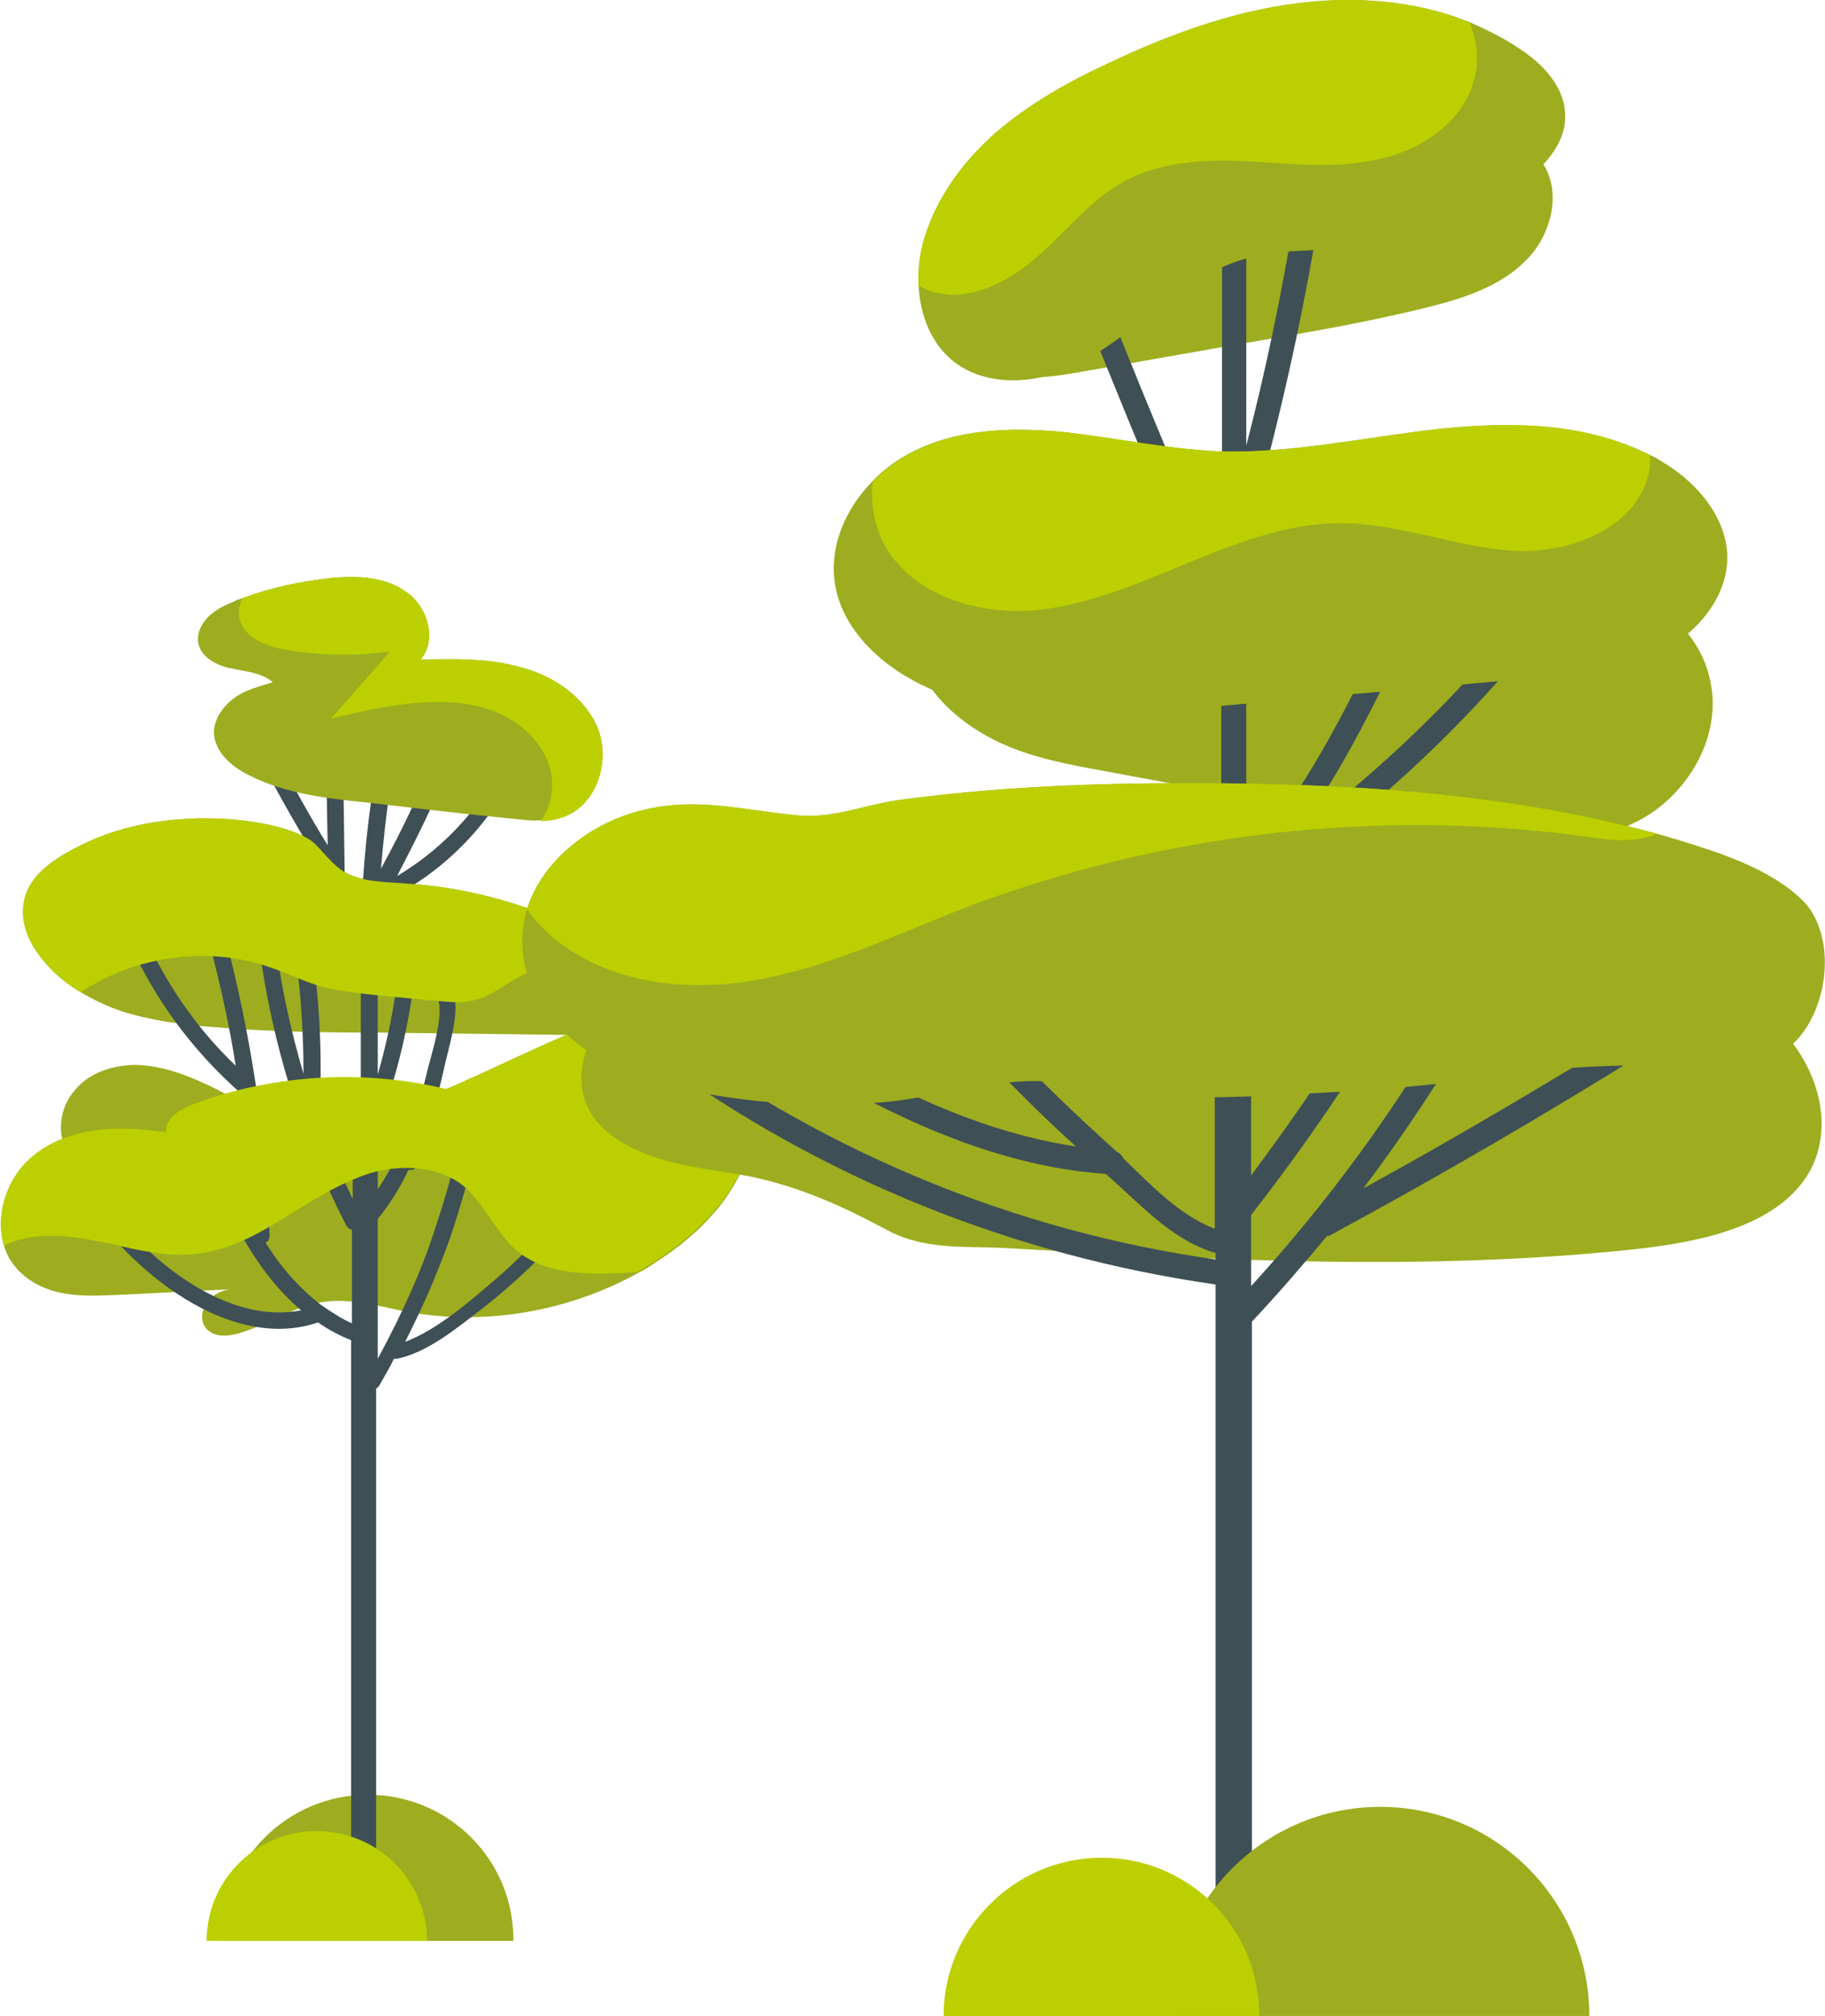 <?xml version="1.0" encoding="utf-8"?>
<!-- Generator: Adobe Illustrator 23.0.3, SVG Export Plug-In . SVG Version: 6.00 Build 0)  -->
<svg version="1.1" id="Calque_1" xmlns="http://www.w3.org/2000/svg" xmlns:xlink="http://www.w3.org/1999/xlink" x="0px" y="0px"
	 viewBox="0 0 226.1 249.7" style="enable-background:new 0 0 226.1 249.7;" xml:space="preserve">
<style type="text/css">
	.st0{fill:#9DAD1F;}
	.st1{fill:#3F4F56;}
	.st2{fill:#BCCF00;}
</style>
<g>
	<path class="st0" d="M45.6,222.3c-10,0-18.1,8.1-18.1,18.1h36.1C63.7,230.4,55.6,222.3,45.6,222.3z"/>
	<g>
		<path class="st0" d="M32.3,138.2c-2.3-1.6-4.7-3-7.2-4.1c-2.6-1.2-5.3-2.1-8.2-2.2c-2.8,0-5.8,0.9-7.6,3.1
			c-1.9,2.1-2.4,5.5-0.8,7.9c1,1.5,2.7,2.5,4.5,2.9c1.8,0.5,3.6,0.5,5.4,0.5c3.1,0,6.2,0,9.3,0.1c1.6,0,3.3,0,4.8-0.6
			c1.5-0.7,2.8-2.2,2.6-3.8C34.9,140.2,33.6,139.1,32.3,138.2z"/>
		<path class="st0" d="M77.4,119.6c-1.4-2.3-3.9-3.7-6.3-4.8c-6.7-3.1-13.9-5-21.3-5.4c-2.6-0.2-5.5-0.2-7.6-1.7
			c-1.2-0.9-2.1-2.1-3.2-3.2c-3-2.9-17.9-5.4-29,0.2c-3,1.5-6.3,3.5-7,6.8c-0.6,2.7,0.6,5.4,2.4,7.5c1.3,1.6,2.9,2.9,4.6,3.9
			c1.5,0.9,3.2,1.7,4.9,2.3c3.7,1.2,7.5,1.7,11.4,2c6.9,0.6,13.8,0.7,20.7,0.7c8.1,0.1,16.1,0.2,24.2,0.3c2,0,4.2,0,5.7-1.3
			c2-1.6,2.1-4.9,0.8-7.1C77.5,119.8,77.5,119.7,77.4,119.6z"/>
		<path class="st0" d="M86.9,125.6c-4.3-2-9.3-0.5-13.7,1.3c-7.4,3-14.4,6.7-21.8,9.6c-7.4,2.9-15.2,5-23,4.6
			c-4.3-0.2-8.6-1.2-12.9-1.3c-4.3-0.1-8.9,0.9-12.1,4c-2.7,2.6-4,7-2.9,10.5c0.2,0.7,0.5,1.4,1,2.1c1.4,2,3.6,3.2,5.9,3.7
			c2.3,0.5,4.6,0.4,6.9,0.3c4.7-0.2,9.4-0.5,14.2-0.7c-0.7,0.1-1.3,0.3-1.9,0.7c-1.2,0.7-2,2.5-1.3,3.8c0.8,1.4,2.6,1.4,4.1,1
			c3.6-1,6.8-3.3,10.4-3.9c3.6-0.6,7.2,0.5,10.7,1.2c9.6,1.7,19.8,0,28.5-4.8c0.8-0.4,1.6-0.9,2.3-1.4c5.2-3.3,9.9-8,11.6-14.1
			C94.6,135.9,92.3,128.2,86.9,125.6z"/>
		<path class="st1" d="M69.3,150.5c-0.2,0.2-0.4,0.3-0.5,0.5c-0.1,0.1-0.2,0.3-0.3,0.4c-2.5,2.8-5.2,5.5-8.1,7.9
			c-2.8,2.4-6.5,5.5-10.2,6.9c1.6-3.2,3.1-6.4,4.4-9.8c1.2-2.9,2.1-5.9,3-9c0.6-2.2,0.7-5.3,1.5-7.6c0.6-0.4,0.7-1.1,0.2-1.6
			c-0.1-0.1-0.1-0.1-0.2-0.2c-0.4-0.5-1.4-0.4-1.6,0.2c-0.7,1.5-0.6,3.3-1,4.9c-0.7,3.1-1.6,6.1-2.6,9.1c-1.8,5.6-4.3,10.9-7.1,16.1
			V151c1.5-1.9,2.8-3.9,3.8-6.1c0.5,0.1,1-0.1,1.2-0.7c1.2-3.9,2.3-7.8,3.2-11.8c0.5-2.4,2-6.9,1.2-9.3c-0.3-0.8-1.1-1-1.7-0.5
			c0,0-0.1,0.1-0.1,0.1c-0.4,0.4-0.3,1.1,0,1.5c0.4,2.5-1.1,6.8-1.6,9c-0.5,2.2-1.1,4.3-1.7,6.4c-0.3,0.1-0.5,0.3-0.7,0.6
			c-0.9,2.5-2.1,4.9-3.6,7.1v-8c0.1-0.1,0.2-0.2,0.2-0.4c2.1-5.4,3.4-10.9,4.2-16.6c0.2-1.3-1.9-1.3-2.1,0
			c-0.5,3.7-1.3,7.3-2.3,10.8v-12.7c0-1.3-2.1-1.3-2.1,0v16.7c-0.6,0.2-1,0.6-1,1.4v10c-1.6-3.3-3-6.7-4.2-10.1
			c0.1-0.1,0.1-0.3,0.1-0.4c0.3-6.4,0.1-12.8-0.8-19.2c-0.2-1.3-2.3-1.3-2.1,0c0.6,4.7,0.9,9.4,0.9,14.2c-1.5-5.1-2.7-10.4-3.4-15.8
			c-0.2-1.3-2.3-1.3-2.1,0c1.6,12.1,5.2,23.7,10.8,34.6c0.2,0.3,0.4,0.5,0.7,0.5v11.6c-1.2-0.5-2.2-1.2-3.3-1.9
			c-0.1-0.1-0.2-0.2-0.3-0.2c-2.8-2.1-5.2-4.8-7.1-7.9c0.3-0.1,0.5-0.4,0.5-0.9c-0.4-12.4-2.3-24.6-5.4-36.6c-0.3-1.3-2.3-0.7-2,0.6
			c1.3,5,2.4,9.9,3.2,15c-4.4-4.2-7.9-9.1-10.6-14.6c-0.6-1.2-2.4-0.1-1.8,1c3.2,6.5,7.5,12.1,12.9,16.9c0.8,5.2,1.3,10.4,1.5,15.7
			c-1.3-2.4-2.3-4.9-3.2-7.4c-0.4-1.3-2.5-0.7-2,0.6c2.4,6.7,5.9,13.5,11.3,18.1c-9,1.8-18.6-5.9-23.6-12.6c-0.8-1.1-2.6,0-1.8,1
			c5.8,7.8,17.2,16.6,27.5,13.1c1.3,0.9,2.6,1.6,4.1,2.2v69c0,2,3.1,2,3.1,0v-63c0.1-0.1,0.3-0.2,0.4-0.4c0.6-1.1,1.3-2.2,1.8-3.3
			c0.1,0,0.3,0,0.4,0c3.8-0.8,7.4-3.8,10.4-6.1c4.1-3.2,7.8-6.7,11.1-10.6C71.6,151,70.3,149.6,69.3,150.5z"/>
		<path class="st1" d="M40.4,93.9c0.1,3.6,0.1,7.2,0.2,10.8c-2.1-3.4-4.1-7-6-10.6c-0.6-1.2-2.4-0.1-1.8,1c2.2,4.2,4.5,8.2,7,12.2
			c0.2,0.3,0.5,0.5,0.8,0.5c0,2.4,0.1,4.7,0.1,7.1c0,1.3,2.1,1.3,2.1,0c-0.1-7-0.2-14-0.3-21C42.4,92.6,40.3,92.5,40.4,93.9z"/>
		<path class="st1" d="M58.9,99.9c-2.7,3.5-6,6.4-9.7,8.6c1.5-2.9,3-5.8,4.3-8.7c0.1-0.1,0.2-0.3,0.3-0.5c0.1-0.3,0.2-0.7,0.3-1
			c0.4-1.1-1.4-1.9-1.9-0.8c-1.5,3.4-3.2,6.8-5,10.1c0.3-3.6,0.7-7.1,1.2-10.6c0.2-1.3-1.8-1.9-2-0.6c-1.1,6.9-1.7,13.8-1.7,20.8
			c0,1.1,1.9,1.5,2,0.3c0.1-0.4,0.1-0.9,0.2-1.3c0-0.2,0-0.5-0.1-0.6c0-1.1,0.1-2.2,0.1-3.2c0.1-0.2,0.2-0.4,0.3-0.6
			c0.1,0,0.2,0,0.3-0.1c5-2.4,9.3-5.9,12.7-10.3C61.2,100.4,59.7,98.9,58.9,99.9z"/>
		<path class="st0" d="M64.7,82.7c-4.1-1.2-8.4-1.1-12.6-1c2.1-2.4,0.9-6.6-1.8-8.4c-2.6-1.9-6.1-2-9.3-1.7c-3.8,0.4-7.5,1.2-11,2.5
			c-0.3,0.1-0.7,0.2-1,0.4c-1.2,0.5-2.3,1-3.2,1.9c-0.9,0.9-1.5,2.2-1.2,3.4c0.4,1.7,2.4,2.7,4.1,3c1.8,0.4,3.7,0.5,5.1,1.7
			c-1.6,0.5-3.3,0.9-4.7,1.9c-1.4,1-2.5,2.5-2.6,4.2c0,2.5,2.2,4.4,4.5,5.5c4.4,2.2,9.5,2.8,14.4,3.3c6,0.7,12,1.4,18,2
			c1.2,0.1,2.4,0.3,3.6,0.2c1.1,0,2.1-0.2,3.1-0.6c3.9-1.6,5.5-6.8,4-10.7C72.6,86.5,68.8,83.8,64.7,82.7z"/>
		<path class="st2" d="M64.7,82.7c-4.1-1.2-8.4-1.1-12.6-1c2.1-2.4,0.9-6.6-1.8-8.4c-2.6-1.9-6.1-2-9.3-1.7c-3.8,0.4-7.5,1.2-11,2.5
			c-0.4,0.9-0.5,1.8-0.3,2.7c0.7,2.3,3.4,3.3,5.8,3.7c4.2,0.7,8.5,0.8,12.8,0.2c-2.4,2.8-4.8,5.5-7.3,8.3c3.8-0.9,7.7-1.8,11.6-2
			c3.1-0.2,6.2,0.1,9.1,1.3c2.8,1.2,5.3,3.5,6.3,6.4c0.8,2.3,0.4,5-1,7c1.1,0,2.1-0.2,3.1-0.6c3.9-1.6,5.5-6.8,4-10.7
			C72.6,86.5,68.8,83.8,64.7,82.7z"/>
		<path class="st2" d="M71.1,114.8c-6.7-3.1-13.9-5-21.3-5.4c-2.6-0.2-5.5-0.2-7.6-1.7c-1.2-0.9-2.1-2.1-3.2-3.2
			c-3-2.9-17.9-5.4-29,0.2c-3,1.5-6.3,3.5-7,6.8c-0.6,2.7,0.6,5.4,2.4,7.5c1.3,1.6,2.9,2.9,4.6,3.9c6.6-4.4,15.3-5.7,22.8-3.3
			c2.3,0.7,4.4,1.8,6.7,2.5c2.4,0.7,4.9,0.9,7.4,1.2c2.5,0.2,5,0.5,7.5,0.7c1.4,0.1,2.9,0.3,4.3-0.1c2.2-0.5,4-2.1,6-3.1
			c2.5-1.3,5.5-1.8,8.3-1.3c1.5,0.3,3.3,0.7,4.7,0.3c-0.1-0.1-0.1-0.2-0.1-0.2C76,117.3,73.5,115.9,71.1,114.8z"/>
		<path class="st2" d="M86.9,125.6c-4.3-2-9.3-0.5-13.7,1.3c-7.4,3-14.4,6.7-21.8,9.6c-7.4,2.9-15.2,5-23,4.6
			c-4.3-0.2-8.6-1.2-12.9-1.3c-4.3-0.1-8.9,0.9-12.1,4c-2.7,2.6-4,7-2.9,10.5c0.9-0.5,2-0.8,3-1c3.4-0.6,7,0.1,10.4,0.8
			c3.4,0.8,6.9,1.6,10.4,1.2c4-0.4,7.6-2.4,11-4.5c3.4-2.1,6.8-4.3,10.6-5.5c3.8-1.1,8.3-0.9,11.4,1.5c2.7,2.2,4,5.7,6.6,8
			c3.8,3.3,9.5,3.1,14.5,2.8c0.2,0,0.4,0,0.6-0.1c0.8-0.4,1.6-0.9,2.3-1.4c5.2-3.3,9.9-8,11.6-14.1
			C94.6,135.9,92.3,128.2,86.9,125.6z"/>
		<path class="st2" d="M24.1,136.7c-1.5,0.6-3.2,1.4-3.5,3c-0.2,1.2,0.5,2.4,1.4,3c1,0.7,2.2,1,3.3,1.2c10.1,1.8,20.3-1.1,30.1-4
			c2-0.6,4.4-1.7,4.4-3.7C48.4,132.3,35.5,132.5,24.1,136.7z"/>
	</g>
	<path class="st2" d="M39.2,226.8c-7.5,0-13.6,6.1-13.6,13.6h27.3C52.9,232.9,46.8,226.8,39.2,226.8z"/>
</g>
<g>
	<path class="st0" d="M205.1,118.3c-15.6-6-32.7-8.4-49.6-8.7c-17-0.3-33.9,1.3-50.7,3.2c-6.2,0.7-12.4,1.4-18.1,3.6
		c-10.4,4-22.8,19.5-7.5,26.2c4.3,1.9,9,2.2,13.6,3.1c6,1.2,11.4,3.6,16.8,6.5c4.9,2.7,9.6,2.1,15.2,2.4c26,1.5,52.2,2.9,78,0.1
		c8-0.9,17.1-2.8,21.1-9.1c3.3-5.3,1.7-12.2-2.3-17C217.4,123.8,211.3,120.7,205.1,118.3z"/>
	<path class="st0" d="M199.6,71.9c-11.1-4.3-23.3-3.6-35-1.9c-12.4,1.7-24.6,4.3-36.9,6.9c-4.9,1-10.1,2.2-13.9,5.8
		c2.1,4.3,6,7.4,10.1,9.3c4.1,1.9,8.5,2.7,12.9,3.5c7,1.3,14,2.6,21,3.9c8.7,1.6,17.3,3.2,26,4.2c6.4,0.7,13.2,1.1,19.1-1.9
		c5.9-3,10.5-10.2,9-17.3C210.6,78,205.1,74,199.6,71.9z"/>
	<path class="st0" d="M184.2,16.2c-2.6-0.3-5.3,0.1-7.9,0.7c-17.2,3.5-33.8,10.4-48.4,20.2c-2.9,2-6.1,5-5.2,8.3
		c3,1.9,6.9,1.4,10.4,0.8c8.2-1.4,16.4-2.9,24.6-4.3c6.5-1.1,13-2.3,19.4-3.9c4.4-1.1,8.9-2.6,12-5.8c3.2-3.2,4.5-8.7,1.8-12.3
		C189.4,17.7,186.8,16.5,184.2,16.2z"/>
	<path class="st1" d="M202.9,127.3c-11.2,6.9-22.5,13.6-34,19.9c5-6.6,9.6-13.6,13.8-20.8c1-1.7-1.6-3.2-2.6-1.5
		c-7.1,12.4-15.5,23.9-25.1,34.4v-8.8c5.3-6.8,10.2-13.8,14.8-21.1c1-1.6-1.5-3.1-2.6-1.5c-3.8,6.1-7.9,11.9-12.2,17.7v-19.2
		c0-2.9-4.5-2.9-4.5,0v25.8c-4.4-1.7-7.9-5.4-11.3-8.7c-0.2-0.4-0.5-0.7-0.9-0.9c-4.9-4.4-9.6-8.9-14.1-13.7
		c-1.3-1.4-3.4,0.7-2.1,2.1c3.6,3.8,7.3,7.5,11.2,11c-12.8-1.9-25-8.2-35.8-15c-1.6-1-3.1,1.6-1.5,2.6c12.3,7.7,26.3,14.8,41,15.8
		c0.3,0.3,0.7,0.6,1,0.9c3.9,3.5,7.5,7.4,12.6,8.9v0.8c-24.6-3.5-47.7-13-67.8-27.6c-1.6-1.1-3,1.5-1.5,2.6
		c20.6,15,44.2,24.5,69.3,28.1v88.4c0,2.9,4.5,2.9,4.5,0v-83.8c3.2-3.4,6.3-7,9.3-10.6c0.1,0,0.3,0,0.4-0.1
		c13.5-7.3,26.7-15,39.7-23.1C206,128.9,204.5,126.3,202.9,127.3z"/>
	<path class="st1" d="M190.3,74.1c-8.6,11.1-18.6,20.8-29.7,29.2c8.3-11.3,13.9-25.4,19.8-37.5c0.8-1.7-1.6-3.2-2.6-1.5
		c-0.4,0.7-0.8,1.5-1.2,2.2c-0.2,0.3-0.2,0.6-0.2,0.8c-6.1,13.1-12.4,28.2-22,39.1V66.2c0.1-0.1,0.2-0.3,0.3-0.5
		c3.4-12,6.2-24.1,8.3-36.4c1-0.5,0.8-1.9-0.1-2.5c-0.7-0.8-2.4-0.8-2.6,0.5c-1.6,9.4-3.5,18.7-5.9,27.9v-29c0-1.9-3-1.9-3,0v45.6
		C146,59.4,140.8,47,135.9,34.4c-0.7-1.8-3.6-1-2.9,0.8c5.8,14.6,11.8,29.1,18,43.4c0.1,0.2,0.2,0.3,0.3,0.5v30.3
		c-0.2,0.2-0.4,0.5-0.7,0.7c-1.4,1.3,0.7,3.4,2.1,2.1c0.1-0.1,0.1-0.1,0.2-0.2c0.2,0,0.4-0.1,0.7-0.2c14.9-9.7,27.9-21.6,38.8-35.6
		C193.6,74.7,191.5,72.6,190.3,74.1z"/>
	<path class="st0" d="M223.4,111.6c-4-4-10.4-6-15.6-7.6c-0.8-0.2-1.6-0.5-2.4-0.7c0,0,0,0,0,0C186.5,98.1,166.4,97,147,97
		c-11.9,0-23.9,0.5-35.7,2.1c-4.2,0.6-8.1,2.3-12.4,1.9c-6.6-0.6-12.4-2.3-19.1-0.7c-6.5,1.5-12.6,6.2-14.5,12.3
		c-0.4,1.3-0.6,2.7-0.6,4.2c0.1,5.3,3.4,10.1,7.7,13.1c4.3,3,9.5,4.5,14.7,5.5c7,1.3,14.2,1.7,21.3,1.2c6.6-0.4,13.2-2.7,19.8-2.7
		c4.4,0,8.7,1.5,13,1.8c7.1,0.5,14.4,0.1,21.6-0.3c8.6-0.4,17.2-1.2,25.8-2.5c8.3-1.2,17-0.9,25.4-1.1c1.7,0,3.4-0.1,5-0.6
		c5.3-1.7,8-9.1,6.8-14.8C225.4,114.5,224.6,112.8,223.4,111.6z"/>
	<path class="st0" d="M205.6,57c-0.4-0.3-0.9-0.5-1.3-0.7c-7.8-3.9-17-4.1-25.8-3.2c-9.2,1-18.4,3.1-27.6,2.8
		c-6.5-0.3-12.9-1.7-19.3-2.4c-6.5-0.6-13.3-0.4-19,2.7c-1.7,0.9-3.3,2.1-4.6,3.5c-3.2,3.3-5.2,7.8-4.6,12.3
		c0.8,6.1,6.1,10.8,11.8,13.3c9.9,4.3,21.1,3.4,31.9,2.5c14.7-1.3,29.3-2.6,43.9-3.9c5.1-0.4,10.3-0.9,14.8-3.2
		c4.5-2.3,8.3-6.8,8.2-11.9C213.8,63.8,210,59.5,205.6,57z"/>
	<path class="st0" d="M187.9,5.8c-1.8-1.2-3.7-2.1-5.7-3c-6.1-2.5-13-3.2-19.6-2.6C153.8,1,145.4,4,137.4,7.8c-5,2.3-9.8,5-14,8.6
		c-4.1,3.6-7.5,8.2-9,13.5c-0.5,1.8-0.7,3.7-0.6,5.5c0.2,3.7,1.6,7.3,4.5,9.5c3.6,2.7,8.7,2.7,12.9,1.2c4.2-1.6,7.8-4.4,11.3-7.2
		c3.5-2.8,7.2-5.5,11.6-6.8c4.5-1.3,9.2-1,13.9-1.4c7.4-0.7,14.7-3.5,20.6-8c2.6-2,5.2-4.7,5.3-8C194.1,10.9,191.1,7.8,187.9,5.8z"
		/>
	<path class="st2" d="M162.6,0.2C153.8,1,145.4,4,137.4,7.8c-5,2.3-9.8,5-14,8.6c-4.1,3.6-7.5,8.2-9,13.5c-0.5,1.8-0.7,3.7-0.6,5.5
		c0.4,0.2,0.9,0.4,1.3,0.6c4.6,1.6,9.6-0.9,13.3-4.1c3.7-3.2,6.7-7.2,11-9.5c4.7-2.5,10.3-2.7,15.6-2.4c5.3,0.3,10.7,0.9,15.9-0.3
		c5.2-1.1,10.3-4.6,11.7-9.7c0.7-2.4,0.4-4.9-0.5-7.2C176.1,0.3,169.2-0.4,162.6,0.2z"/>
	<path class="st2" d="M178.6,53.1c-9.2,1-18.4,3.1-27.6,2.8c-6.5-0.3-12.9-1.7-19.3-2.4c-6.5-0.6-13.3-0.4-19,2.7
		c-1.7,0.9-3.3,2.1-4.6,3.5c-0.3,3.1,0.4,6.5,2.3,9.1c3.9,5.3,11.1,7.3,17.7,6.8c6.6-0.6,12.8-3.3,18.9-5.8c6.1-2.5,12.4-5,19.1-5
		c7.2,0,14,2.9,21.1,3.4c7.1,0.5,15.6-2.7,17.1-9.7c0.1-0.7,0.2-1.4,0.1-2.1C196.5,52.3,187.3,52.2,178.6,53.1z"/>
	<path class="st2" d="M111.3,99.1c-4.2,0.6-8.1,2.3-12.4,1.9c-6.6-0.6-12.4-2.3-19.1-0.7c-6.5,1.5-12.6,6.2-14.5,12.3
		c0.5,0.8,1.1,1.5,1.7,2.1c6.5,6.7,16.8,8.3,26,6.8c9.2-1.5,17.7-5.6,26.4-9c24.4-9.3,51.1-12.4,76.9-8.9c2.7,0.4,5.5,0.8,8.1,0
		c0.3-0.1,0.6-0.2,0.9-0.3C186.5,98.1,166.4,97,147,97C135.1,97,123.1,97.5,111.3,99.1z"/>
	<path class="st0" d="M171,223.8c-14.3,0-25.9,11.6-25.9,25.9h51.8C196.9,235.4,185.3,223.8,171,223.8z"/>
	<path class="st2" d="M136.5,230.1c-10.8,0-19.6,8.8-19.6,19.6h39.1C156.1,238.9,147.3,230.1,136.5,230.1z"/>
</g>
</svg>
